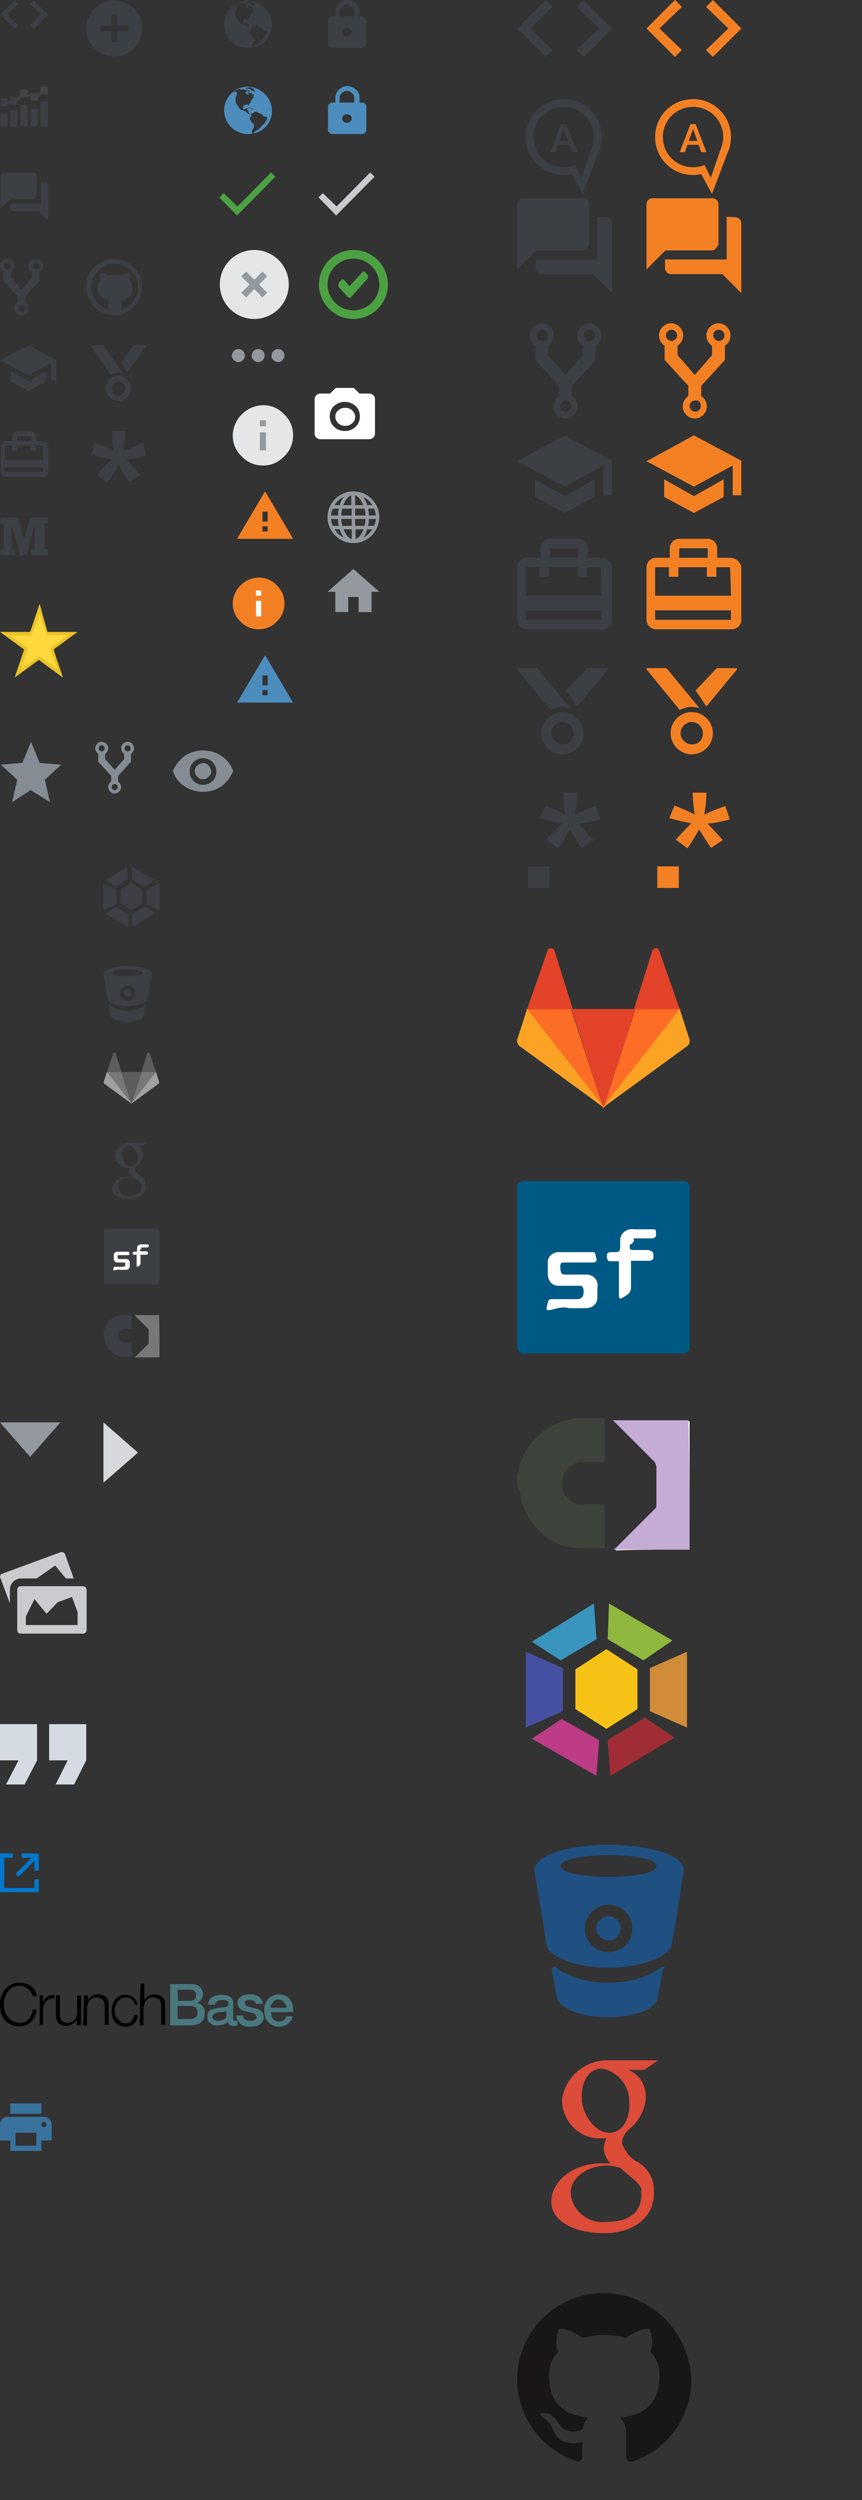 <?xml version="1.0" encoding="utf-8"?>
<!-- Generator: Adobe Illustrator 19.2.1, SVG Export Plug-In . SVG Version: 6.00 Build 0)  -->
<svg version="1.1" id="svg3095" xmlns="http://www.w3.org/2000/svg" xmlns:xlink="http://www.w3.org/1999/xlink" x="0px" y="0px"
	 width="200px" height="580px" viewBox="0 0 200 580" style="enable-background:new 0 0 200 580;" xml:space="preserve">
<rect x="0" y="0" width="200" height="580" fill="#333333" stroke="none"/>
<style type="text/css">
	.st0{fill:#3C3F44;}
	.st1{fill:#444444;}
	.st2{fill:#FFD83D;}
	.st3{fill:#EAC328;}
	.st4{fill:#858C93;}
	.st5{fill:#F48024;}
	.st6{fill:#FFFFFF;}
	.st7{fill:#787878;}
	.st8{fill:#5C5C5C;}
	.st9{fill:#A1A1A1;}
	.st10{fill:#4C8DBD;}
	.st11{fill:#4CA143;}
	.st12{fill:#C9CBCF;}
	.st13{fill:#E4E6E7;}
	.st14{fill:#93999F;}
	.st15{fill:#D6D8DB;}
	.st16{fill:#205081;}
	.st17{fill:#F6C215;}
	.st18{fill:#D18C39;}
	.st19{fill:#4650A2;}
	.st20{fill:#3995BD;}
	.st21{fill:#A02D36;}
	.st22{fill:#90B73E;}
	.st23{fill:#BC3C85;}
	.st24{fill:#DD4B39;}
	.st25{fill:#005985;}
	.st26{fill:#3D423A;}
	.st27{fill:#C4ACD6;}
	.st28{fill:#E24329;}
	.st29{fill:#FC6D26;}
	.st30{fill:#FCA326;}
	.st31{fill:#181616;}
	.st32{fill:#D4DBE2;}
	.st33{fill:#0077CC;}
	.st34{fill:#49787F;}
	.st35{fill:#39739D;}
</style>
<title>timeline</title>
<rect x="0.1" y="26.4" class="st0" width="1.7" height="3"/>
<rect x="2.4" y="25.5" class="st0" width="1.7" height="3.9"/>
<rect x="4.7" y="24.3" class="st0" width="1.7" height="5"/>
<rect x="7.1" y="25.2" class="st0" width="1.7" height="4.1"/>
<rect x="9.4" y="23.5" class="st0" width="1.7" height="5.9"/>
<rect x="0.1" y="22.8" class="st0" width="1.7" height="1.8"/>
<rect x="2.4" y="22.5" class="st0" width="1.7" height="1.8"/>
<rect x="4.7" y="20.8" class="st1" width="1.7" height="1.8"/>
<rect x="7.1" y="21.6" class="st1" width="1.7" height="1.8"/>
<rect x="9.4" y="20.1" class="st1" width="1.7" height="1.8"/>
<rect x="1.7" y="23.5" class="st0" width="0.9" height="0.6"/>
<rect x="6.3" y="21.9" class="st1" width="0.9" height="0.6"/>
<polygon class="st1" points="5.3,22.2 4.1,23.4 3.7,23 4.9,21.8 "/>
<polygon class="st1" points="10,21.5 8.8,22.7 8.3,22.3 9.5,21.1 "/>
<path class="st0" d="M6.6,80.1l6.5,3.5v4.7h-1.2v-4.1l-5.3,2.9l-6.5-3.5L6.6,80.1z M2.5,86.1l4.1,2.3l4.1-2.3v2.4l-4.1,2.2l-4.1-2.2
	V86.1z"/>
<path class="st0" d="M26.5,60.1c-3.6,0-6.5,2.9-6.5,6.5s2.9,6.5,6.5,6.5s6.5-2.9,6.5-6.5l0,0C33,63,30.1,60.1,26.5,60.1L26.5,60.1z
	 M30.4,70.5c-0.5,0.5-1.1,0.9-1.7,1.2c-0.2,0.1-0.3,0.1-0.5,0.2v-1c0-0.4-0.2-0.8-0.5-1.1c0.2,0,0.4-0.1,0.6-0.1s0.4-0.1,0.6-0.2
	l0.6-0.3c0.4-0.2,0.7-0.5,0.9-0.9c0.1-0.2,0.2-0.5,0.2-0.7c0.1-0.3,0.1-0.6,0.1-0.9c0-0.6-0.2-1.2-0.6-1.7c0.2-0.6,0.2-1.2-0.1-1.7
	h-0.2c-0.2,0-0.4,0-0.6,0.1c-0.3,0.1-0.7,0.3-1,0.5c-0.5-0.1-1.1-0.2-1.6-0.2s-1.1,0.1-1.6,0.2c-0.2-0.2-0.4-0.3-0.6-0.4
	c-0.2-0.1-0.3-0.2-0.5-0.2c-0.1,0-0.2-0.1-0.3-0.1h-0.3c-0.2,0.5-0.3,1.1-0.1,1.7c-0.4,0.5-0.6,1.1-0.6,1.7c0,0.3,0,0.6,0.1,0.9
	c0.1,0.2,0.1,0.5,0.2,0.7s0.2,0.4,0.4,0.5c0.1,0.2,0.3,0.3,0.5,0.4s0.4,0.2,0.6,0.3c0.2,0.1,0.4,0.1,0.6,0.2s0.4,0.1,0.6,0.1
	c-0.3,0.3-0.5,0.7-0.5,1.1v1c-0.2-0.1-0.4-0.1-0.6-0.2c-1.3-0.6-2.3-1.6-2.9-2.9c-0.3-0.7-0.4-1.4-0.4-2.1s0.1-1.4,0.4-2.1
	c0.6-1.3,1.6-2.3,2.9-2.9c0.7-0.3,1.4-0.4,2.1-0.4s1.4,0.1,2.1,0.4c1.3,0.6,2.3,1.6,2.9,2.9c0.3,0.7,0.4,1.4,0.4,2.1
	s-0.1,1.4-0.4,2.1C31.3,69.4,30.9,70,30.4,70.5L30.4,70.5z"/>
<path class="st0" d="M7,5.9l2.6-2.5L7,0.9l0.8-0.8l3.3,3.3L7.8,6.7L7,5.9z M4.2,5.9L3.4,6.7L0.1,3.4l3.3-3.3l0.8,0.8L1.6,3.4
	L4.2,5.9z"/>
<path class="st0" d="M11.1,127.5v1.3H7.2v-1.3H8v-5.7l0,0l-1.9,7H4.6l-1.9-7l0,0v5.7h0.8v1.3H0.1v-1.3h0.4c0.1,0,0.2,0,0.3-0.1
	s0.1-0.1,0.1-0.2v-5.4c0-0.1,0-0.2-0.1-0.2s-0.2-0.1-0.3-0.1H0.1v-1.4h4.1l1.4,5l0,0l1.4-5h4.1v1.3h-0.4c-0.1,0-0.2,0-0.3,0.1
	s-0.1,0.1-0.1,0.2v5.4c0,0.1,0,0.2,0.1,0.2c0.1,0.1,0.2,0.1,0.3,0.1L11.1,127.5L11.1,127.5z"/>
<path class="st0" d="M10,102.3H8.4v-1.1c0-0.6-0.5-1.1-1.1-1.1H4c-0.6,0-1.1,0.5-1.1,1.1v1.1H1.3c-0.6,0-1.1,0.5-1.1,1.1v6.1
	c0,0.6,0.5,1.1,1.1,1.1h8.8c0.6,0,1.1-0.5,1.1-1.1v-6.1C11.1,102.8,10.6,102.3,10,102.3z M4,101.2h3.3v1.1H4V101.2z M10,109.5H1.2
	v-1.1H10V109.5z M10,106.7H1.2v-3.3h1.6v1.1h1.1v-1.1h3.3v1.1h1.1v-1.1h1.6L10,106.7L10,106.7z"/>
<path class="st0" d="M8.4,45.6c0,0.2-0.1,0.3-0.2,0.4c-0.1,0.1-0.2,0.2-0.4,0.2H2.3l-2.2,2.2v-7.7c0-0.2,0.1-0.3,0.2-0.4
	c0.1-0.1,0.2-0.2,0.4-0.2h7.2c0.2,0,0.3,0.1,0.4,0.2c0.1,0.1,0.2,0.2,0.2,0.4L8.4,45.6L8.4,45.6z M10.6,42.3c0.3,0,0.6,0.3,0.6,0.6
	v8.3L9,49H2.9c-0.2,0-0.3-0.1-0.4-0.2c-0.1-0.1-0.2-0.2-0.2-0.4v-1.1h7.2v-5H10.6z"/>
<polygon class="st2" points="9.2,152.8 4.4,156.2 6.1,150.5 1.3,147.1 7,146.8 9.2,141.3 11.1,147.1 17.2,147.1 12.4,150.5 
	14.1,156.2 "/>
<path class="st3" d="M9.2,142.5l1.5,4.3l0.1,0.5h5.1l-3.8,2.8l-0.4,0.3l0.1,0.5l1.5,4.3l-3.8-2.7l-0.4-0.3l-0.4,0.3l-3.8,2.7
	l1.5-4.3l0.1-0.5l-0.4-0.3l-3.8-2.7h5.1l0.1-0.5L9.2,142.5 M9.2,140.1L7,146.6H0l5.6,4.1l-2.2,6.5l5.6-4.1l5.6,4.1l-2.2-6.5l5.6-4.1
	h-7L9.2,140.1L9.2,140.1L9.2,140.1z"/>
<path class="st4" d="M7.1,183.3l-4.3,2.8l1.2-5.2l-3.8-3.5l5-0.4l2-4.9l2,4.9l5,0.4l-3.8,3.5l1.2,5.2L7.1,183.3z"/>
<path class="st4" d="M31.1,173.6c0-0.8-0.7-1.5-1.5-1.5s-1.5,0.7-1.5,1.5c0,0.5,0.3,1,0.7,1.3v1.2l-2.2,2.5l-2.2-2.5v-1.2
	c0.4-0.3,0.7-0.8,0.7-1.3c0-0.8-0.7-1.5-1.5-1.5s-1.5,0.7-1.5,1.5c0,0.5,0.3,1,0.7,1.3v1.8l3,3.3v1.3c-0.4,0.3-0.7,0.8-0.7,1.3
	c0,0.8,0.7,1.5,1.5,1.5s1.5-0.7,1.5-1.5c0-0.5-0.3-1-0.7-1.3V180l3-3.3v-1.8C30.8,174.6,31.1,174.1,31.1,173.6z M23.6,172.9
	c0.4,0,0.7,0.3,0.7,0.7s-0.3,0.7-0.7,0.7c-0.4,0-0.7-0.3-0.7-0.7l0,0C22.9,173.2,23.2,172.9,23.6,172.9L23.6,172.9L23.6,172.9z
	 M26.6,183.3c-0.4,0-0.7-0.3-0.7-0.7s0.3-0.7,0.7-0.7c0.4,0,0.7,0.3,0.7,0.7l0,0C27.3,183,27,183.3,26.6,183.3L26.6,183.3z
	 M29.6,172.9c0.4,0,0.7,0.3,0.7,0.7s-0.3,0.7-0.7,0.7c-0.4,0-0.7-0.3-0.7-0.7l0,0C28.9,173.2,29.2,172.9,29.6,172.9L29.6,172.9
	L29.6,172.9z"/>
<path class="st0" d="M131,101l11,5.9v8h-2V108l-9,4.9l-11-5.9L131,101z M124.1,111.2l6.9,3.9l6.9-3.9v4.1L131,119l-6.9-3.7V111.2z"
	/>
<path class="st0" d="M133.8,11.6l5.2-5l-5.2-5l1.6-1.6l6.6,6.6l-6.6,6.6L133.8,11.6z M128.2,11.6l-1.6,1.6L120,6.6l6.6-6.6l1.6,1.6
	l-5.2,5L128.2,11.6z"/>
<path class="st0" d="M139.6,129.4h-3.2v-2.2c0-1.2-1-2.2-2.2-2.2h-6.6c-1.2,0-2.2,1-2.2,2.2v2.2h-3.2c-1.2,0-2.2,1-2.2,2.2v12.2
	c0,1.2,1,2.2,2.2,2.2h17.6c1.2,0,2.2-1,2.2-2.2v-12.2C141.8,130.4,140.8,129.5,139.6,129.4z M127.6,127.2h6.6v2.2h-6.6V127.2z
	 M139.6,143.8H122v-2.2h17.6V143.8z M139.6,138.2H122v-6.6h3.2v2.2h2.2v-2.2h6.6v2.2h2.2v-2.2h3.2L139.6,138.2L139.6,138.2
	L139.6,138.2z"/>
<path class="st0" d="M136.5,56.9c-0.1,0.6-0.6,1.1-1.2,1.2h-10.9l-4.4,4.4V47.2c0.1-0.6,0.6-1.1,1.2-1.2h14.3
	c0.6,0.1,1.1,0.6,1.2,1.2v9.7H136.5z M140.8,50.4c0.6,0.1,1.1,0.6,1.2,1.2V68l-4.4-4.4h-12.1c-0.6-0.1-1.1-0.6-1.2-1.2v-2.2h14.3
	v-9.9L140.8,50.4L140.8,50.4z"/>
<path class="st0" d="M139.5,77.8c0-1.5-1.3-2.8-2.8-2.8s-2.8,1.3-2.8,2.8c0,1,0.5,1.9,1.3,2.4v2.2l-4,4.6l-4-4.6v-2.2
	c0.8-0.5,1.3-1.4,1.3-2.4c0-1.5-1.3-2.8-2.8-2.8s-2.8,1.3-2.8,2.8l0,0c0,1,0.5,1.9,1.3,2.4v3.3l5.5,6v2.4c-0.8,0.5-1.3,1.4-1.3,2.4
	c0,1.5,1.3,2.8,2.8,2.8s2.8-1.3,2.8-2.8c0-1-0.5-1.9-1.3-2.4v-2.4l5.5-6v-3.3C139,79.7,139.5,78.8,139.5,77.8z M125.8,76.5
	c0.7,0,1.3,0.6,1.3,1.3s-0.6,1.3-1.3,1.3c-0.7,0-1.3-0.6-1.3-1.3c-0.1-0.7,0.4-1.2,1.1-1.3C125.7,76.5,125.7,76.5,125.8,76.5z
	 M131.3,95.5c-0.7,0-1.3-0.6-1.3-1.3c0-0.7,0.6-1.3,1.3-1.3s1.3,0.6,1.3,1.3S132,95.5,131.3,95.5z M136.8,76.5
	c0.7,0,1.3,0.6,1.3,1.3c0,0.7-0.6,1.3-1.3,1.3s-1.3-0.6-1.3-1.3c-0.1-0.7,0.4-1.2,1.1-1.3C136.7,76.5,136.7,76.5,136.8,76.5z"/>
<path class="st0" d="M10,61.7c0-0.9-0.8-1.7-1.7-1.7s-1.7,0.8-1.7,1.7c0,0.6,0.3,1.1,0.8,1.4v1.3L5,67.2l-2.4-2.8v-1.3
	c0.5-0.3,0.8-0.8,0.8-1.4c0-0.9-0.8-1.7-1.7-1.7S0,60.8,0,61.7l0,0c0,0.6,0.3,1.1,0.8,1.4v2l3.3,3.6v1.4c-0.5,0.3-0.8,0.8-0.8,1.4
	c0,0.9,0.8,1.7,1.7,1.7s1.7-0.8,1.7-1.7c0-0.6-0.3-1.1-0.8-1.4v-1.4l3.3-3.6v-2C9.7,62.8,10,62.3,10,61.7z M1.7,60.9
	c0.4,0,0.8,0.4,0.8,0.8s-0.4,0.8-0.8,0.8s-0.8-0.4-0.8-0.8c-0.1-0.4,0.2-0.7,0.7-0.8C1.7,60.9,1.7,60.9,1.7,60.9z M5.1,72.3
	c-0.4,0-0.8-0.4-0.8-0.8s0.4-0.8,0.8-0.8s0.8,0.4,0.8,0.8C5.8,72,5.5,72.3,5.1,72.3z M8.4,60.9c0.4,0,0.8,0.4,0.8,0.8
	c0,0.4-0.4,0.8-0.8,0.8c-0.4,0-0.8-0.4-0.8-0.8c-0.1-0.4,0.2-0.7,0.7-0.8C8.3,60.9,8.3,60.9,8.4,60.9z"/>
<path class="st5" d="M161,101l11,5.9v8h-2V108l-9,4.9l-11-5.9L161,101z M154.1,111.2l6.9,3.9l6.9-3.9v4.1L161,119l-6.9-3.7V111.2z"
	/>
<path class="st5" d="M163.8,11.6l5.2-5l-5.2-5l1.6-1.6l6.6,6.6l-6.6,6.6L163.8,11.6z M158.2,11.6l-1.6,1.6L150,6.6l6.6-6.6l1.6,1.6
	l-5.2,5L158.2,11.6z"/>
<path class="st5" d="M169.6,129.4h-3.2v-2.2c0-1.2-1-2.2-2.2-2.2h-6.6c-1.2,0-2.2,1-2.2,2.2v2.2h-3.2c-1.2,0-2.2,1-2.2,2.2v12.2
	c0,1.2,1,2.2,2.2,2.2h17.6c1.2,0,2.2-1,2.2-2.2v-12.2C171.8,130.4,170.8,129.5,169.6,129.4z M157.6,127.2h6.6v2.2h-6.6V127.2z
	 M169.6,143.8H152v-2.2h17.6V143.8z M169.6,138.2H152v-6.6h3.2v2.2h2.2v-2.2h6.6v2.2h2.2v-2.2h3.2L169.6,138.2L169.6,138.2
	L169.6,138.2z"/>
<path class="st5" d="M166.5,56.9c-0.1,0.6-0.6,1.1-1.2,1.2h-10.9l-4.4,4.4V47.2c0.1-0.6,0.6-1.1,1.2-1.2h14.3
	c0.6,0.1,1.1,0.6,1.2,1.2v9.7H166.5z M170.8,50.4c0.6,0.1,1.1,0.6,1.2,1.2V68l-4.4-4.4h-12.1c-0.6-0.1-1.1-0.6-1.2-1.2v-2.2h14.3
	v-9.9L170.8,50.4L170.8,50.4z"/>
<path class="st5" d="M169.5,77.8c0-1.5-1.3-2.8-2.8-2.8s-2.8,1.3-2.8,2.8c0,1,0.5,1.9,1.3,2.4v2.2l-4,4.6l-4-4.6v-2.2
	c0.8-0.5,1.3-1.4,1.3-2.4c0-1.5-1.3-2.8-2.8-2.8s-2.8,1.3-2.8,2.8c0,1,0.5,1.9,1.3,2.4v3.3l5.5,6v2.4c-0.8,0.5-1.3,1.4-1.3,2.4
	c0,1.5,1.3,2.8,2.8,2.8s2.8-1.3,2.8-2.8c0-1-0.5-1.9-1.3-2.4v-2.4l5.5-6v-3.3C169,79.7,169.5,78.8,169.5,77.8z M155.8,76.5
	c0.7,0,1.3,0.6,1.3,1.3c0,0.7-0.6,1.3-1.3,1.3s-1.3-0.6-1.3-1.3S155.1,76.5,155.8,76.5L155.8,76.5z M161.3,95.5
	c-0.7,0-1.3-0.6-1.3-1.3c0-0.7,0.6-1.3,1.3-1.3l0,0c0.7-0.1,1.2,0.4,1.3,1.1c0,0.1,0,0.1,0,0.2C162.6,94.9,162,95.5,161.3,95.5z
	 M166.8,76.5c0.7,0,1.3,0.6,1.3,1.3c0,0.7-0.6,1.3-1.3,1.3s-1.3-0.6-1.3-1.3c-0.1-0.7,0.4-1.2,1.1-1.3
	C166.7,76.5,166.7,76.5,166.8,76.5z"/>
<path class="st4" d="M47.1,177c0.5,0,1,0.2,1.3,0.6c0.3,0.4,0.5,0.8,0.6,1.3c0,0.5-0.2,1-0.6,1.3c-0.3,0.4-0.8,0.6-1.3,0.6
	s-1-0.2-1.3-0.6c-0.4-0.3-0.6-0.8-0.6-1.3s0.2-1,0.6-1.3C46.2,177.3,46.6,177.1,47.1,177z M47.1,182.1c0.8,0,1.6-0.3,2.2-0.9
	c0.6-0.6,0.9-1.4,0.9-2.2s-0.3-1.6-0.9-2.2c-1.2-1.2-3.2-1.2-4.4,0c-0.6,0.6-0.9,1.4-0.9,2.2s0.3,1.6,0.9,2.2S46.3,182.1,47.1,182.1
	z M47.1,174.1c1.5,0,3,0.4,4.3,1.3c1.3,0.8,2.2,2.1,2.7,3.5c-0.6,1.4-1.5,2.6-2.7,3.5c-1.3,0.9-2.8,1.3-4.3,1.3s-3-0.4-4.3-1.3
	c-1.3-0.8-2.2-2.1-2.7-3.5c0.6-1.4,1.5-2.6,2.7-3.5C44.1,174.5,45.6,174.1,47.1,174.1z"/>
<path class="st0" d="M29.6,224.1L29.6,224.1c-3.1,0-5.6,0.8-5.6,1.9c0,0.3,0.7,4.2,0.9,5.7c0.1,0.7,1.9,1.7,4.7,1.7l0,0
	c2.8,0,4.6-1,4.7-1.7c0.3-1.5,0.9-5.5,0.9-5.7C35.3,224.9,32.7,224.1,29.6,224.1z M29.6,232.2c-1,0-1.8-0.8-1.8-1.8s0.8-1.8,1.8-1.8
	s1.8,0.8,1.8,1.8S30.6,232.2,29.6,232.2L29.6,232.2L29.6,232.2z M29.6,226.5c-2,0-3.6-0.3-3.6-0.8s1.6-0.8,3.6-0.8s3.6,0.3,3.6,0.8
	S31.6,226.5,29.6,226.5L29.6,226.5z"/>
<path class="st0" d="M33.7,233.3c-0.1,0-0.1,0-0.2,0.1c-1.2,0.8-2.5,1.1-3.9,1.1s-2.7-0.3-3.9-1.1c-0.1-0.1-0.1-0.1-0.2-0.1
	s-0.2,0.1-0.2,0.2l0,0c0.2,1.2,0.4,2,0.4,2.1c0.2,0.8,1.8,1.5,3.8,1.5l0,0c2,0,3.7-0.6,3.8-1.5c0-0.1,0.2-0.9,0.4-2.1l0,0
	C33.9,233.3,33.8,233.3,33.7,233.3z"/>
<circle class="st0" cx="29.6" cy="230.4" r="0.9"/>
<polygon class="st0" points="33,209.6 30.5,211.2 28,209.6 28,206.4 30.5,204.8 33,206.4 "/>
<polygon class="st0" points="37,205 37,211.1 34,209.8 34,206.3 "/>
<polygon class="st0" points="24,205 24,211.1 27,209.8 27,206.3 "/>
<polygon class="st0" points="29.5,201.1 24.5,204.2 26.8,205.7 29.7,204 "/>
<polygon class="st0" points="30.8,215 36,211.9 33.6,210.3 30.6,212.1 "/>
<polygon class="st0" points="35.8,204.1 30.7,201.1 30.6,204 33.5,205.7 "/>
<polygon class="st0" points="24.5,212 29.7,215 29.9,212.1 26.9,210.4 "/>
<path class="st0" d="M34.1,265.1h-3.9c-1.7,0-3.2,1.3-3.4,3c0,1.6,1.3,2.9,2.8,2.9c0.1,0,0.1,0,0.2,0h0.4c-0.1,0.2-0.2,0.5-0.2,0.8
	c0,0.4,0.2,0.8,0.5,1.1h-0.7c-2.2,0-3.8,1.4-3.8,2.9s1.8,2.4,4,2.4c2.5,0,3.8-1.4,3.8-2.9c0.1-1.1-0.4-2.1-1.4-2.6
	c-0.5-0.3-0.8-0.8-1-1.3c0-0.5,0.3-0.9,0.7-1.2c0.6-0.5,1-1.3,1.1-2.1c0.1-1-0.4-1.9-1.3-2.3h1.2L34.1,265.1L34.1,265.1L34.1,265.1z
	 M32.8,274.9v0.4c0,1.2-0.7,2.1-2.8,2.1c-1.3,0.1-2.5-0.9-2.6-2.2l0,0c0-1.2,1.3-2.1,2.8-2.1c0.3,0,0.7,0.1,1,0.2
	C32,274,32.6,274.3,32.8,274.9L32.8,274.9z M30.4,270.6c-1,0-2-1.2-2.1-2.5s0.5-2.4,1.5-2.4c1.2,0.2,2.1,1.3,2.1,2.5
	C32,269.5,31.4,270.6,30.4,270.6z"/>
<path class="st0" d="M37,285.6c0-0.3-0.2-0.5-0.4-0.5c0,0,0,0-0.1,0H24.6c-0.3,0-0.5,0.2-0.5,0.4c0,0,0,0,0,0.1v11.9
	c0,0.3,0.2,0.5,0.4,0.5c0,0,0,0,0.1,0h11.9c0.3,0,0.5-0.2,0.5-0.4c0,0,0,0,0-0.1V285.6z"/>
<path class="st6" d="M28,294.6h1.2c0.5,0,0.9-0.3,0.9-0.8v-0.1v-0.6c0.1-0.5-0.2-0.9-0.7-1c-0.1,0-0.2,0-0.3,0h-1.4
	c-0.3,0-0.4-0.1-0.4-0.6c0-0.3,0.1-0.3,0.4-0.3h2c0.3,0,0.4-0.1,0.3-0.4s0-0.4-0.3-0.4h-2.5c-0.4,0-0.8,0.3-0.8,0.7v0.1v0.8
	c0,0.5,0.3,0.9,0.8,0.9h0.1h1.5c0.1,0,0.1,0,0.2,0.1c0.1,0.2,0.1,0.5,0,0.7c-0.1,0.1-0.2,0.2-0.4,0.2h-1.9c-0.3,0-0.3,0.1-0.4,0.5
	s0.1,0.3,0.3,0.3C27.1,294.6,27.5,294.5,28,294.6z"/>
<path class="st6" d="M32.8,289.4h1.4c0.1,0,0.3-0.1,0.3-0.2c0,0,0,0,0-0.1c0-0.4,0-0.4-0.3-0.4h-1.3c-0.5-0.1-1,0.2-1.1,0.7
	c0,0.1,0,0.3,0,0.4c0,0.6,0,0.6-0.6,0.6h-0.1c-0.3,0-0.3,0.2-0.3,0.4c0,0.1,0.1,0.3,0.2,0.3c0,0,0,0,0.1,0h0.6v2.3
	c0,0.6,0,0.6,0.5,0.3c0.2-0.1,0.4-0.3,0.4-0.6v-2H34c0.1,0,0.3-0.1,0.3-0.2c0,0,0,0,0-0.1c0-0.4,0-0.4-0.4-0.5h-1
	c-0.4,0-0.4,0-0.4-0.4C32.7,289.8,32.9,289.6,32.8,289.4z"/>
<path class="st1" d="M37,314.9v-9.7h-5.7l0.3,0.3l2.8,2.8c0.1,0.1,0.2,0.3,0.2,0.5v2.8c0,0.1,0,0.2-0.1,0.3l-0.3,0.3l-2.7,2.7
	l-0.1,0.1C33.2,314.9,35.1,314.9,37,314.9z"/>
<path class="st0" d="M24,309.4c0-0.2,0.1-0.3,0.1-0.5c0.4-1.8,1.7-3.2,3.5-3.7c0.4-0.1,0.8-0.2,1.2-0.2h1.8v3.3h-1.7
	c-0.7,0-1.4,0.6-1.5,1.3c-0.2,0.8,0.3,1.7,1.2,1.9c0.1,0,0.1,0,0.2,0h1.8v3.3h-1.7c-1.1,0-2.1-0.3-2.9-1c-1-0.8-1.6-1.9-1.8-3.1
	v-0.2C24,310.2,24,309.8,24,309.4z"/>
<path class="st7" d="M37,314.9h-5.7c0-0.1,0-0.1,0.1-0.1l0,0l2.7-2.7l0.3-0.3c0.1-0.1,0.1-0.2,0.1-0.3v-2.8c0-0.2-0.1-0.4-0.2-0.5
	l-2.8-2.8l-0.3-0.3h5.7C37,308.4,37,311.6,37,314.9z"/>
<path class="st8" d="M30.5,256.1L30.5,256.1l2.4-7.4h-4.8L30.5,256.1L30.5,256.1z"/>
<path class="st7" d="M30.5,256.1l-2.4-7.4h-3.4L30.5,256.1L30.5,256.1z"/>
<path class="st9" d="M24.8,248.7L24.8,248.7l-0.7,2.2c-0.1,0.2,0,0.5,0.2,0.6l6.3,4.6L24.8,248.7L24.8,248.7L24.8,248.7z"/>
<path class="st8" d="M24.8,248.7h3.4l-1.4-4.4c-0.1-0.1-0.2-0.2-0.4-0.1c-0.1,0-0.1,0.1-0.1,0.1L24.8,248.7L24.8,248.7z"/>
<path class="st7" d="M30.5,256.1l2.4-7.4h3.4L30.5,256.1L30.5,256.1z"/>
<path class="st9" d="M36.2,248.7L36.2,248.7l0.7,2.2c0.1,0.2,0,0.5-0.2,0.6l-6.3,4.6L36.2,248.7L36.2,248.7L36.2,248.7z"/>
<path class="st8" d="M36.2,248.7h-3.4l1.4-4.4c0.1-0.1,0.2-0.2,0.4-0.1c0.1,0,0.1,0.1,0.1,0.1L36.2,248.7L36.2,248.7z"/>
<path class="st0" d="M29.8,7.2V5.9h-2.6V3.3h-1.3v2.6h-2.6v1.3h2.6v2.6h1.3V7.2H29.8z M26.5,0.1c1.7,0,3.4,0.7,4.6,1.9
	C32.3,3.2,33,4.9,33,6.6s-0.7,3.4-1.9,4.6c-1.2,1.2-2.9,1.9-4.6,1.9s-3.4-0.7-4.6-1.9C20.7,10,20,8.3,20,6.6s0.7-3.4,1.9-4.6
	C23.1,0.8,24.8,0.1,26.5,0.1z"/>
<path class="st0" d="M57.5,0.1c-3,0-5.5,2.5-5.5,5.5s2.5,5.5,5.5,5.5c0.4,0,0.7,0,1.1-0.1c-0.2-0.3-0.2-0.6,0-0.9
	c0.2-0.3,0.6-1.1,0.2-1.4c-0.3-0.2-0.5-0.4-0.6-0.7C57.9,7.7,58,7.6,58,7.6c0-0.3,0.1-0.5,0.3-0.7V6.6c-0.1-0.1-0.2-0.2-0.3-0.2
	s-0.1,0.1-0.2,0.1c-0.2-0.1-0.4-0.2-0.5-0.3c-0.1-0.1-0.1-0.2-0.2-0.3c-0.1,0-0.2-0.1-0.3-0.1c-0.2-0.1-0.6-0.2-1-0.4
	c-0.2-0.1-0.4-0.3-0.4-0.5c-0.1-0.2-0.2-0.4-0.3-0.5C55,4.2,55,4,54.9,4.1l0.2,0.6C55,4.6,55,4.5,54.9,4.4c0-0.2-0.1-0.5-0.2-0.7
	c-0.1-0.5-0.1-1,0.1-1.4c0-0.4,0.3,0.1,0.2-0.1s0-0.7-0.1-0.9s-0.7,0.2-0.7,0.2c0.2-0.3,0.5-0.6,0.9-0.7c0.3-0.2,0.6-0.2,0.9,0
	c0.3,0.1,0.3,0.1,0.2,0s0-0.1,0.3-0.1C56.7,0.8,57,0.9,57.2,1c0.4,0,0,0.1,0.1,0.2S57.2,1.3,57,1.4s0,0.2,0.4,0.5s0.3-0.2,0.2-0.4
	s0.3,0,0.3,0c0.1,0.1,0.3,0.1,0.4,0.1c0.2,0.2,0.5,0.3,0.7,0.5c-0.6,0.3-0.2,0.4-0.1,0.5s-0.2,0.2-0.2,0.2s-0.2,0-0.2,0.1
	s0,0.2,0,0.2c-0.2,0.1-0.4,0.3-0.3,0.6l0,0C58.1,3.9,58,4,57.8,4.1c0,0.2,0,0.3,0.1,0.5c-0.3-0.3-0.6-0.4-1-0.3s-0.6,0.5-0.5,0.8
	v0.1c0.2,0.6,0.7-0.2,0.9-0.1s0,0.4,0,0.4c0.2,0,0.4,0.2,0.4,0.5l0,0c0,0.5,0.6,0.4,0.7,0.4C58.6,6.3,58.8,6.2,59,6
	c0.3-0.1,0.6-0.1,0.8,0.1c0.3,0.2,0.7,0.3,1,0.4C60.9,6.6,61,6.8,61,7c0.3,0,0.7,0.1,1,0.2c0.2,0.3-0.7,1.6-1,1.8s-0.4,0.5-0.7,0.7
	c-0.3,0.3-0.7,0.5-1,0.7c-0.2,0.2-0.4,0.4-0.5,0.6c2.5-0.5,4.4-2.8,4.3-5.4C63,2.6,60.5,0.2,57.5,0.1L57.5,0.1z M58.8,5.3
	c-0.2,0.1-0.5,0.1-0.6-0.1C58,5.1,57.7,5,57.5,5c0-0.1,0-0.1,0.1-0.1c0.3,0.1,0.6,0.2,0.9,0.3C58.6,5.2,58.6,5.1,58.8,5.3
	C59,5.3,58.9,5.2,58.8,5.3L58.8,5.3z M57,0.6c0-0.1,0-0.1,0.1-0.1V0.4c0.1-0.1,0.5-0.2,0.4,0S57,0.7,57,0.6L57,0.6z M58,1.3
	c-0.1,0-0.5,0-0.4-0.1s-0.1-0.3-0.3-0.3S57,0.8,57.1,0.8c0.2,0,0.4,0,0.5,0.1C57.8,1,57.9,1.1,58,1.3C58.1,1.3,58.1,1.4,58,1.3z
	 M59.1,1.3c-0.3-0.1-0.6-0.2-0.8-0.4s-0.5-0.3-0.8-0.3c-0.1-0.1-0.1-0.2,0.1-0.3c0.3-0.1,0.6,0,0.8,0.1c0.2,0,0.4,0.2,0.5,0.4
	C59,0.9,59.1,1.1,59.1,1.3L59.1,1.3z"/>
<path class="st0" d="M82.2,3.8V2.7c0-0.4-0.2-0.8-0.5-1.1c-0.7-0.7-1.7-0.7-2.4,0l0,0c-0.3,0.3-0.5,0.7-0.5,1.1v1.1
	C78.8,3.8,82.2,3.8,82.2,3.8z M80.5,8.5c0.3,0,0.6-0.1,0.8-0.3c0.2-0.2,0.3-0.4,0.3-0.7c0-0.3-0.1-0.5-0.3-0.7
	c-0.5-0.4-1.1-0.4-1.6,0c-0.2,0.2-0.3,0.4-0.3,0.7c0,0.3,0.1,0.5,0.3,0.7C79.9,8.4,80.2,8.5,80.5,8.5z M83.9,3.8
	c0.3,0,0.6,0.1,0.8,0.3C84.9,4.3,85,4.5,85,4.8v5.3c0,0.3-0.1,0.5-0.3,0.7c-0.2,0.2-0.5,0.3-0.8,0.3h-6.7c-0.3,0-0.6-0.1-0.8-0.3
	c-0.2-0.2-0.3-0.4-0.3-0.7V4.8c0-0.3,0.1-0.5,0.3-0.7c0.2-0.2,0.5-0.3,0.8-0.3h0.6V2.7c0-0.7,0.3-1.4,0.8-1.9c1.1-1.1,2.9-1.1,4,0
	c0.6,0.5,0.9,1.2,0.8,1.9v1.1C83.4,3.8,83.9,3.8,83.9,3.8z"/>
<path class="st10" d="M57.5,20.1c-3,0-5.5,2.5-5.5,5.5s2.5,5.5,5.5,5.5c0.4,0,0.7,0,1.1-0.1c-0.2-0.3-0.2-0.6,0-0.9s0.6-1.1,0.2-1.4
	c-0.3-0.2-0.5-0.4-0.6-0.7c-0.3-0.3-0.2-0.4-0.2-0.4c0-0.3,0.1-0.5,0.3-0.7v-0.3c-0.1-0.1-0.2-0.2-0.3-0.2s-0.1,0.1-0.2,0.1
	c-0.2-0.1-0.4-0.2-0.5-0.3c-0.1-0.1-0.1-0.2-0.2-0.3c-0.1,0-0.2-0.1-0.3-0.1c-0.2-0.1-0.6-0.2-1-0.4c-0.2-0.1-0.4-0.3-0.4-0.5
	c-0.1-0.2-0.2-0.4-0.3-0.5C55,24.2,55,24,54.9,24.1l0.2,0.6c-0.1-0.1-0.1-0.2-0.2-0.3c0-0.2-0.1-0.5-0.2-0.7c-0.1-0.5-0.1-1,0.1-1.4
	c0-0.4,0.3,0.1,0.2-0.1s0-0.7-0.1-0.9s-0.7,0.2-0.7,0.2c0.2-0.3,0.5-0.6,0.9-0.7c0.3-0.2,0.6-0.2,0.9,0c0.3,0.1,0.3,0.1,0.2,0
	s0-0.1,0.3-0.1c0.2,0.1,0.5,0.2,0.7,0.3c0.4,0,0,0.1,0.1,0.2s-0.1,0.1-0.3,0.2s0,0.2,0.4,0.5s0.3-0.2,0.2-0.4s0.3,0,0.3,0
	c0.1,0.1,0.3,0.1,0.4,0.1c0.2,0.2,0.5,0.3,0.7,0.5c-0.6,0.3-0.2,0.4-0.1,0.5s-0.2,0.2-0.2,0.2s-0.2,0-0.2,0.1s0,0.2,0,0.2
	c-0.2,0.1-0.4,0.3-0.3,0.6l0,0c-0.1,0.2-0.2,0.3-0.4,0.4c0,0.2,0,0.3,0.1,0.5c-0.3-0.3-0.6-0.4-1-0.3s-0.6,0.5-0.5,0.8v0.1
	c0.3,0.5,0.7-0.2,0.9-0.1s0,0.4,0,0.4c0.2,0,0.4,0.2,0.4,0.5l0,0c0,0.5,0.6,0.4,0.7,0.4c0.2-0.1,0.4-0.2,0.6-0.4
	c0.3-0.1,0.6-0.1,0.8,0.1c0.3,0.2,0.7,0.3,1,0.4c0.1,0.1,0.2,0.3,0.2,0.5c0.3,0,0.7,0.1,1,0.2c0.2,0.2-0.7,1.6-1,1.8
	s-0.4,0.5-0.7,0.7c-0.3,0.3-0.7,0.5-1,0.7c-0.2,0.2-0.4,0.4-0.5,0.6c2.5-0.5,4.4-2.8,4.3-5.4C63,22.6,60.5,20.2,57.5,20.1L57.5,20.1
	z M58.8,25.3c-0.2,0.1-0.5,0.1-0.6-0.1C58,25.1,57.7,25,57.5,25c0-0.1,0-0.1,0.1-0.1c0.3,0.1,0.6,0.2,0.9,0.3
	C58.6,25.2,58.6,25.1,58.8,25.3C59,25.2,58.9,25.2,58.8,25.3L58.8,25.3z M57,20.6c0-0.1,0-0.1,0.1-0.1v-0.1c0.1-0.1,0.5-0.2,0.4,0
	S57,20.7,57,20.6L57,20.6z M58,21.3c-0.1,0-0.5,0-0.4-0.1s-0.1-0.3-0.3-0.3s-0.3-0.1-0.2-0.1c0.2,0,0.4,0,0.5,0.1
	C57.8,21,57.9,21.1,58,21.3C58.1,21.3,58.1,21.4,58,21.3z M59.1,21.3c-0.3-0.1-0.6-0.2-0.8-0.4c-0.2-0.2-0.5-0.3-0.8-0.3
	c-0.1-0.1-0.1-0.2,0.1-0.3c0.3-0.1,0.6,0,0.8,0.1c0.2,0,0.4,0.2,0.5,0.4C59,20.9,59.1,21.1,59.1,21.3L59.1,21.3z"/>
<path class="st10" d="M82.2,23.8v-1.1c0-0.4-0.2-0.8-0.5-1.1c-0.7-0.7-1.7-0.7-2.4,0l0,0c-0.3,0.3-0.5,0.7-0.5,1.1v1.1
	C78.8,23.8,82.2,23.8,82.2,23.8z M80.5,28.5c0.3,0,0.6-0.1,0.8-0.3c0.4-0.4,0.4-1,0-1.4c-0.5-0.4-1.1-0.4-1.6,0
	c-0.4,0.4-0.4,1,0,1.4C79.9,28.4,80.2,28.5,80.5,28.5z M83.9,23.8c0.3,0,0.6,0.1,0.8,0.3c0.2,0.2,0.3,0.4,0.3,0.7v5.3
	c0,0.3-0.1,0.5-0.3,0.7c-0.2,0.2-0.5,0.3-0.8,0.3h-6.7c-0.3,0-0.6-0.1-0.8-0.3c-0.2-0.2-0.3-0.4-0.3-0.7v-5.3c0-0.3,0.1-0.5,0.3-0.7
	c0.2-0.2,0.5-0.3,0.8-0.3h0.6v-1.1c0-0.7,0.3-1.4,0.8-1.9c1.1-1.1,2.9-1.1,4,0c0.6,0.5,0.9,1.2,0.8,1.9v1.1
	C83.4,23.8,83.9,23.8,83.9,23.8z"/>
<path class="st0" d="M130.8,40.6c0.6,0,1.3-0.1,1.9-0.2l2.5,4.6l3.5-9.3c0.6-1.2,0.9-2.5,0.9-3.9c0-4.9-3.9-8.8-8.8-8.8
	s-8.8,3.9-8.8,8.8S125.9,40.6,130.8,40.6L130.8,40.6z M130.8,24.8c3.9,0,7,3.1,7,7l0,0c0,1.1-0.3,2.1-0.7,3.1l0,0l-2.2,6.4l-1.4-3
	c-0.9,0.3-1.8,0.5-2.7,0.5c-3.9,0-7-3.1-7-7S126.9,24.8,130.8,24.8z"/>
<path class="st0" d="M130.2,28.8h1.2l2.5,6.5h-1.2l-0.6-1.7h-2.6l-0.6,1.7h-1.2L130.2,28.8z M129.8,32.7h2l-1-2.8l0,0L129.8,32.7z"
	/>
<path class="st5" d="M160.8,40.6c0.6,0,1.3-0.1,1.9-0.2l2.5,4.6l3.5-9.3c0.6-1.2,0.9-2.5,0.9-3.9c0-4.9-3.9-8.8-8.8-8.8
	s-8.8,3.9-8.8,8.8S155.9,40.6,160.8,40.6L160.8,40.6z M160.8,24.8c3.9,0,7,3.1,7,7l0,0c0,1.1-0.3,2.1-0.7,3.1l0,0l-2.2,6.4l-1.4-3
	c-0.9,0.3-1.8,0.5-2.7,0.5c-3.9,0-7-3.1-7-7C153.8,27.9,156.9,24.8,160.8,24.8z"/>
<path class="st5" d="M160.2,28.8h1.2l2.5,6.5h-1.2l-0.6-1.7h-2.6l-0.6,1.7h-1.2L160.2,28.8z M159.8,32.7h2l-1-2.8l0,0L159.8,32.7z"
	/>
<path class="st11" d="M55.1,47.9l7.8-7.9l1,1L55,50l-4.1-4.2l1-1L55.1,47.9z"/>
<path class="st12" d="M78.1,47.9l7.8-7.9l1,1L78,50l-4.1-4.2l1-1L78.1,47.9z"/>
<circle class="st13" cx="59" cy="66" r="8"/>
<polygon class="st14" points="60.9,63 59,64.9 57.1,63 56,64.1 57.9,66 56,67.9 57.1,69 59,67.1 60.9,69 62,67.9 60.1,66 62,64.1 
	"/>
<path class="st0" d="M130.5,164L130.5,164c0.6,0,1.2,0.1,1.8,0.3l-7.5-9.1c-0.1-0.1-0.2-0.2-0.3-0.2h-4.4c-0.1,0-0.2,0.1-0.1,0.2
	c0,0,0,0,0,0.1l7.7,9.4C128.6,164.3,129.5,164,130.5,164z"/>
<path class="st0" d="M140.8,155h-4.4c-0.1,0-0.2,0.1-0.3,0.2l-4.7,5l2.5,3.7l7.1-8.6C141,155.2,141,155,140.8,155L140.8,155z"/>
<path class="st0" d="M130.5,165.2c-2.7,0-4.9,2.2-4.9,4.9s2.2,4.9,4.9,4.9c2.7,0,4.9-2.2,4.9-4.9l0,0
	C135.4,167.4,133.2,165.2,130.5,165.2z M130.5,172.7c-1.4,0-2.6-1.2-2.6-2.6c0-1.4,1.2-2.6,2.6-2.6s2.6,1.2,2.6,2.6
	c0,1.4-1,2.6-2.4,2.6C130.6,172.7,130.6,172.7,130.5,172.7z"/>
<g>
	<path class="st0" d="M27.5,86.5L27.5,86.5c0.4,0,0.7,0.1,1.1,0.2L24,80.1c0-0.1-0.1-0.1-0.2-0.1h-2.7C21,80,21,80.1,21,80.2
		l4.7,6.8C26.3,86.7,26.9,86.5,27.5,86.5z"/>
	<path class="st0" d="M33.9,80h-2.7c-0.1,0-0.2,0-0.2,0.1l-2.9,4.1l1.5,2.2l4.4-6.2C34,80.1,34,80,33.9,80z"/>
	<path class="st0" d="M27.5,87.2c-1.6,0-3,1.2-3,2.9l0,0c0.1,1.6,1.4,2.9,3,2.9s2.9-1.3,2.9-2.9S29.1,87.2,27.5,87.2L27.5,87.2z
		 M27.5,91.7c-0.9,0-1.6-0.7-1.6-1.6s0.7-1.6,1.6-1.6s1.6,0.7,1.6,1.6l0,0C29.1,91,28.4,91.7,27.5,91.7L27.5,91.7z"/>
</g>
<path class="st5" d="M160.5,164L160.5,164c0.6,0,1.2,0.1,1.8,0.3l-7.5-9.1c-0.1-0.1-0.2-0.2-0.3-0.2h-4.4c-0.1,0-0.2,0.1-0.1,0.2
	c0,0,0,0,0,0.1l7.7,9.4C158.6,164.3,159.5,164,160.5,164z"/>
<path class="st5" d="M170.8,155h-4.4c-0.1,0-0.2,0.1-0.3,0.2l-4.7,5l2.5,3.7l7.1-8.6C171,155.2,171,155,170.8,155L170.8,155z"/>
<path class="st5" d="M160.5,165.2c-2.7,0-4.9,2.2-4.9,4.9s2.2,4.9,4.9,4.9s4.9-2.2,4.9-4.9l0,0C165.4,167.4,163.2,165.2,160.5,165.2
	z M160.5,172.7c-1.4,0-2.6-1.2-2.6-2.6s1.2-2.6,2.6-2.6c1.4,0,2.6,1.2,2.6,2.6c0,1.4-1,2.6-2.4,2.6
	C160.6,172.7,160.6,172.7,160.5,172.7z"/>
<path class="st14" d="M60,81c-0.8-0.1-1.5,0.6-1.6,1.4s0.6,1.5,1.4,1.6c0.8,0.1,1.5-0.6,1.6-1.4v-0.1C61.4,81.7,60.8,81,60,81L60,81
	z M55.4,81c-0.8-0.1-1.5,0.6-1.6,1.4s0.6,1.5,1.4,1.6c0.8,0.1,1.5-0.6,1.6-1.4v-0.1C56.8,81.7,56.2,81,55.4,81L55.4,81z M64.6,81
	c-0.8-0.1-1.5,0.6-1.6,1.4s0.6,1.5,1.4,1.6s1.5-0.6,1.6-1.4v-0.1C66,81.7,65.4,81,64.6,81L64.6,81z"/>
<path class="st0" d="M122.5,201h5v5h-5V201z"/>
<path class="st0" d="M126.5,186.9c1.6,0.6,3.2,1.3,4.7,2.1c-0.3-1.7-0.4-3.4-0.5-5.1h3.2c0,1.7-0.2,3.4-0.5,5.1
	c1.6-0.8,3.2-1.4,4.9-2l1,3.1c-1.7,0.5-3.4,0.8-5.1,1c0.7,0.7,2.8,3,3.5,3.8l-2.7,1.8c-0.9-1.2-1.9-2.8-2.8-4.3
	c-0.8,1.5-1.7,3-2.7,4.4l-2.7-2c1.6-1.8,2.4-2.6,3.6-3.8c-1.7-0.3-3.4-0.7-5.1-1.2L126.5,186.9z"/>
<path class="st5" d="M152.5,201h5v5h-5V201z"/>
<path class="st5" d="M156.5,186.9c1.6,0.6,3.2,1.3,4.7,2.1c-0.3-1.7-0.4-3.4-0.5-5.1h3.2c0,1.7-0.2,3.4-0.5,5.1
	c1.6-0.8,3.2-1.4,4.9-2l1,3.1c-1.7,0.5-3.4,0.8-5.1,1c0.7,0.7,2.8,3,3.5,3.8l-2.7,1.8c-0.9-1.2-1.9-2.8-2.8-4.3
	c-0.8,1.5-1.7,3-2.7,4.4l-2.7-2c1.6-1.8,2.4-2.6,3.6-3.8c-1.7-0.3-3.4-0.7-5.1-1.2L156.5,186.9z"/>
<path class="st0" d="M22,102.7c1.5,0.6,3,1.2,4.4,2c-0.3-1.6-0.4-3.1-0.4-4.7h3c0,1.6-0.2,3.1-0.5,4.7c2.2-1,3-1.3,4.6-1.9l0.9,2.9
	c-1.3,0.3-2.9,0.7-4.7,1c0.7,0.6,2.6,2.8,3.3,3.5l-2.5,1.7c-0.8-1.1-1.7-2.6-2.6-4c-0.8,1.4-1.6,2.7-2.5,4l-2.5-1.8
	c1.1-1.2,2.2-2.4,3.4-3.5c-1-0.2-3.7-0.8-4.7-1.1L22,102.7z"/>
<path class="st6" d="M80,100c0.9,0,1.8-0.3,2.5-1c0.7-0.6,1-1.5,1-2.4s-0.3-1.8-1-2.4c-1.4-1.3-3.6-1.3-5,0c-0.7,0.6-1,1.5-1,2.4
	s0.3,1.8,1,2.4C78.2,99.7,79.1,100,80,100z M77.9,90h4.2l1.3,1.3h2.2c0.4,0,0.7,0.1,1,0.4c0.3,0.2,0.4,0.6,0.4,0.9v8
	c0,0.3-0.1,0.7-0.4,0.9c-0.3,0.3-0.6,0.4-1,0.4H74.4c-0.4,0-0.7-0.1-1-0.4c-0.3-0.2-0.4-0.6-0.4-0.9v-8c0-0.3,0.1-0.7,0.4-0.9
	c0.3-0.3,0.6-0.4,1-0.4h2.2L77.9,90z M77.8,96.7c0-0.6,0.2-1.1,0.7-1.5c0.4-0.4,1-0.6,1.6-0.6s1.2,0.2,1.6,0.6s0.7,0.9,0.7,1.5
	s-0.2,1.1-0.7,1.5c-0.4,0.4-1,0.6-1.6,0.6s-1.2-0.2-1.6-0.6C78.1,97.8,77.8,97.3,77.8,96.7z"/>
<path class="st13" d="M61,94c1.9,0,3.6,0.7,4.9,2.1c1.4,1.3,2.1,3,2.1,4.9s-0.7,3.6-2.1,4.9c-1.3,1.4-3,2.1-4.9,2.1
	s-3.6-0.7-4.9-2.1c-1.4-1.3-2.1-3-2.1-4.9C54.1,97.2,57.2,94.1,61,94z"/>
<rect x="60.3" y="97.5" class="st14" width="1.4" height="1.4"/>
<rect x="60.3" y="100.3" class="st14" width="1.4" height="4.2"/>
<g>
	<path class="st5" d="M60,134c1.6,0,3.1,0.6,4.2,1.8c1.2,1.1,1.8,2.6,1.8,4.2s-0.6,3.1-1.8,4.2c-1.1,1.2-2.6,1.8-4.2,1.8
		s-3.1-0.6-4.2-1.8c-1.2-1.1-1.8-2.6-1.8-4.2C54.1,136.7,56.7,134.1,60,134z"/>
	<rect x="59.4" y="137" class="st6" width="1.2" height="1.2"/>
	<rect x="59.4" y="139.4" class="st6" width="1.2" height="3.6"/>
</g>
<path class="st5" d="M62.1,121v-2.3h-1.2v2.3C60.9,121,62.1,121,62.1,121z M62.1,123.3v-1.2h-1.2v1.2
	C60.9,123.3,62.1,123.3,62.1,123.3z M55,125l6.5-11l6.5,11H55z"/>
<path class="st10" d="M62.1,159v-2.3h-1.2v2.3C60.9,159,62.1,159,62.1,159z M62.1,161.3v-1.2h-1.2v1.2
	C60.9,161.3,62.1,161.3,62.1,161.3z M55,163l6.5-11l6.5,11H55z"/>
<polygon class="st15" points="24,330 32,337 24,344 "/>
<polygon class="st14" points="14,330 7,338 0,330 "/>
<path class="st14" d="M82,114c-3.3,0-6,2.7-6,6s2.7,6,6,6s6-2.7,6-6S85.3,114,82,114z M85.4,122c0.1-0.5,0.2-1,0.2-1.6h1.6
	c0,0.6-0.2,1.1-0.4,1.6H85.4z M78.6,118c-0.1,0.5-0.2,1-0.2,1.6h-1.6c0-0.6,0.2-1.1,0.4-1.6H78.6z M84.6,118c0.1,0.5,0.2,1,0.2,1.6
	h-2.4V118H84.6z M82.4,117.2v-2.3c0.2,0.1,0.4,0.1,0.5,0.3c0.3,0.2,0.7,0.6,0.9,1c0.2,0.3,0.3,0.7,0.5,1H82.4L82.4,117.2z
	 M80.1,116.2c0.3-0.4,0.6-0.8,0.9-1c0.2-0.1,0.4-0.2,0.5-0.3v2.3h-1.9C79.8,116.8,80,116.5,80.1,116.2L80.1,116.2z M81.6,118v1.6
	h-2.4c0-0.6,0.1-1.1,0.2-1.6H81.6z M77.2,122c-0.2-0.5-0.3-1-0.4-1.6h1.6c0,0.6,0.1,1.1,0.2,1.6C78.6,122,77.2,122,77.2,122z
	 M79.2,120.4h2.4v1.6h-2.2C79.3,121.5,79.2,121,79.2,120.4z M81.6,122.8v2.3c-0.2-0.1-0.4-0.1-0.5-0.3c-0.3-0.2-0.7-0.6-0.9-1
	c-0.2-0.3-0.3-0.7-0.5-1H81.6z M83.9,123.8c-0.3,0.4-0.6,0.8-0.9,1c-0.2,0.1-0.4,0.2-0.5,0.3v-2.3h1.9
	C84.2,123.2,84,123.5,83.9,123.8z M82.4,122v-1.6h2.4c0,0.6-0.1,1.1-0.2,1.6H82.4z M85.6,119.6c0-0.6-0.1-1.1-0.2-1.6h1.4
	c0.2,0.5,0.3,1,0.4,1.6H85.6z M86.4,117.2h-1.2c-0.2-0.7-0.6-1.4-0.9-1.9c0.5,0.3,1,0.6,1.4,1C85.9,116.6,86.2,116.9,86.4,117.2z
	 M78.3,116.3c0.4-0.4,0.9-0.8,1.4-1c-0.4,0.5-0.7,1.2-0.9,1.9h-1.2C77.8,116.9,78.1,116.6,78.3,116.3z M77.6,122.8h1.2
	c0.2,0.7,0.6,1.4,0.9,1.9c-0.5-0.3-1-0.6-1.4-1C78.1,123.4,77.8,123.1,77.6,122.8z M85.7,123.7c-0.4,0.4-0.9,0.8-1.4,1
	c0.4-0.5,0.7-1.2,0.9-1.9h1.2C86.2,123.1,85.9,123.4,85.7,123.7z"/>
<g>
	<path class="st11" d="M78.5,66c0-0.1,0.1-0.2,0.1-0.4l0.6-0.7c0.1-0.1,0.2-0.1,0.3-0.1s0.2,0.1,0.3,0.1l1.3,1.5l3-3.3
		c0.1-0.1,0.2-0.1,0.3-0.1s0.2,0.1,0.3,0.1l0.6,0.7c0.1,0.1,0.1,0.2,0.1,0.4s-0.1,0.2-0.1,0.4L81.4,69c-0.1,0.1-0.2,0.1-0.3,0.1
		S80.9,69,80.8,69l-2.3-2.5C78.6,66.2,78.5,66.1,78.5,66L78.5,66z"/>
	<path class="st11" d="M82,60c3.3,0,6,2.7,6,6c0,3.3-2.7,6-6,6s-6-2.7-6-6S78.7,60,82,60 M82,58c-4.4,0-8,3.6-8,8s3.6,8,8,8
		s8-3.6,8-8S86.4,58,82,58L82,58z"/>
</g>
<path class="st14" d="M80.8,142h-3v-4.7H76l6-5.3l6,5.3h-1.8v4.7h-3v-3.5h-2.4L80.8,142L80.8,142z"/>
<g>
	<path class="st16" d="M141.2,428L141.2,428c-9.5,0-17.2,2.5-17.2,5.8c0,0.9,2.2,12.9,2.8,17.5c0.3,2.2,5.8,5.2,14.5,5.2l0,0
		c8.6,0,14.2-3.1,14.5-5.2c0.9-4.6,2.8-16.9,2.8-17.5C158.8,430.5,150.8,428,141.2,428z M141.2,452.9c-3.1,0-5.5-2.5-5.5-5.5
		c0-3.1,2.5-5.5,5.5-5.5c3.1,0,5.5,2.5,5.5,5.5C146.8,450.5,144.3,452.9,141.2,452.9L141.2,452.9L141.2,452.9z M141.2,435.4
		c-6.2,0-11.1-0.9-11.1-2.5c0-1.5,4.9-2.5,11.1-2.5c6.2,0,11.1,0.9,11.1,2.5S147.4,435.4,141.2,435.4L141.2,435.4z"/>
	<path class="st16" d="M153.8,456.3c-0.3,0-0.3,0-0.6,0.3c-3.7,2.5-7.7,3.4-12,3.4s-8.3-0.9-12-3.4c-0.3-0.3-0.3-0.3-0.6-0.3
		s-0.6,0.3-0.6,0.6l0,0c0.6,3.7,1.2,6.2,1.2,6.5c0.6,2.5,5.5,4.6,11.7,4.6l0,0c6.2,0,11.4-1.8,11.7-4.6c0-0.3,0.6-2.8,1.2-6.5l0,0
		C154.5,456.3,154.2,456.3,153.8,456.3z"/>
	<circle class="st16" cx="141.2" cy="447.4" r="2.8"/>
</g>
<g>
	<polygon class="st17" points="147.9,396.5 140.7,401.1 133.5,396.5 133.5,387.3 140.7,382.6 147.9,387.3 	"/>
	<polygon class="st18" points="159.4,383.2 159.4,400.8 150.8,397 150.8,387 	"/>
	<polygon class="st19" points="122,383.2 122,400.8 130.6,397 130.6,387 	"/>
	<polygon class="st20" points="137.8,372 123.4,380.9 130.1,385.2 138.4,380.3 	"/>
	<polygon class="st21" points="141.6,412 156.5,403.1 149.6,398.5 141,403.7 	"/>
	<polygon class="st22" points="156,380.6 141.3,372 141,380.3 149.3,385.2 	"/>
	<polygon class="st23" points="123.4,403.4 138.4,412 139,403.7 130.3,398.8 	"/>
</g>
<g>
	<path class="st24" d="M152.7,478h-11.9c-5.2,0-9.8,4-10.4,9.2c0,4.9,4,8.9,8.5,8.9c0.3,0,0.3,0,0.6,0h1.2c-0.3,0.6-0.6,1.5-0.6,2.4
		c0,1.2,0.6,2.4,1.5,3.4h-2.1c-6.7,0-11.6,4.3-11.6,8.9c0,4.6,5.5,7.3,12.2,7.3c7.6,0,11.6-4.3,11.6-8.9c0.3-3.4-1.2-6.4-4.3-7.9
		c-1.5-0.9-2.4-2.4-3.1-4c0-1.5,0.9-2.7,2.1-3.7c1.8-1.5,3.1-4,3.4-6.4c0.3-3.1-1.2-5.8-4-7h3.7L152.7,478L152.7,478L152.7,478z
		 M148.8,507.9v1.2c0,3.7-2.1,6.4-8.5,6.4c-4,0.3-7.6-2.7-7.9-6.7l0,0c0-3.7,4-6.4,8.5-6.4c0.9,0,2.1,0.3,3.1,0.6
		C146.3,505.2,148.2,506.1,148.8,507.9L148.8,507.9z M141.4,494.8c-3.1,0-6.1-3.7-6.4-7.6c-0.3-4,1.5-7.3,4.6-7.3
		c3.7,0.6,6.4,4,6.4,7.6C146.3,491.4,144.5,494.8,141.4,494.8z"/>
</g>
<g>
	<path class="st25" d="M160,275.6c0-0.9-0.6-1.6-1.2-1.6c0,0,0,0-0.3,0h-36.9c-0.9,0-1.6,0.6-1.6,1.2c0,0,0,0,0,0.3v36.9
		c0,0.9,0.6,1.6,1.2,1.6c0,0,0,0,0.3,0h36.9c0.9,0,1.6-0.6,1.6-1.2c0,0,0,0,0-0.3V275.6z"/>
	<path class="st6" d="M132.1,303.5h3.7c1.6,0,2.8-0.9,2.8-2.5v-0.3v-1.9c0.3-1.6-0.6-2.8-2.2-3.1c-0.3,0-0.6,0-0.9,0h-4.3
		c-0.9,0-1.2-0.3-1.2-1.9c0-0.9,0.3-0.9,1.2-0.9h6.2c0.9,0,1.2-0.3,0.9-1.2c-0.3-0.9,0-1.2-0.9-1.2h-7.8c-1.2,0-2.5,0.9-2.5,2.2v0.3
		v2.5c0,1.6,0.9,2.8,2.5,2.8h0.3h4.7c0.3,0,0.3,0,0.6,0.3c0.3,0.6,0.3,1.6,0,2.2c-0.3,0.3-0.6,0.6-1.2,0.6h-5.9
		c-0.9,0-0.9,0.3-1.2,1.6s0.3,0.9,0.9,0.9C129.3,303.5,130.5,303.1,132.1,303.5z"/>
	<path class="st6" d="M147,287.3h4.3c0.3,0,0.9-0.3,0.9-0.6c0,0,0,0,0-0.3c0-1.2,0-1.2-0.9-1.2h-4c-1.6-0.3-3.1,0.6-3.4,2.2
		c0,0.3,0,0.9,0,1.2c0,1.9,0,1.9-1.9,1.9h-0.3c-0.9,0-0.9,0.6-0.9,1.2c0,0.3,0.3,0.9,0.6,0.9c0,0,0,0,0.3,0h1.9v7.1
		c0,1.9,0,1.9,1.6,0.9c0.6-0.3,1.2-0.9,1.2-1.9v-6.2h4.3c0.3,0,0.9-0.3,0.9-0.6c0,0,0,0,0-0.3c0-1.2,0-1.2-1.2-1.6h-3.1
		c-1.2,0-1.2,0-1.2-1.2C146.7,288.6,147.3,288,147,287.3z"/>
</g>
<g>
	<path class="st6" d="M160,359.5v-29.8h-17.5l0.9,0.9l8.6,8.6c0.3,0.3,0.6,0.9,0.6,1.5v8.6c0,0.3,0,0.6-0.3,0.9l-0.9,0.9l-8.3,8.3
		l-0.3,0.3C148.3,359.5,154.2,359.5,160,359.5z"/>
	<path class="st26" d="M120,342.5c0-0.6,0.3-0.9,0.3-1.5c1.2-5.5,5.2-9.8,10.8-11.4c1.2-0.3,2.5-0.6,3.7-0.6h5.5v10.2h-5.2
		c-2.2,0-4.3,1.8-4.6,4c-0.6,2.5,0.9,5.2,3.7,5.8c0.3,0,0.3,0,0.6,0h5.5v10.2h-5.2c-3.4,0-6.5-0.9-8.9-3.1c-3.1-2.5-4.9-5.8-5.5-9.5
		V346C120,345,120,343.8,120,342.5z"/>
	<path class="st27" d="M160,359.5h-17.5c0-0.3,0-0.3,0.3-0.3l0,0l8.3-8.3l0.9-0.9c0.3-0.3,0.3-0.6,0.3-0.9v-8.6
		c0-0.6-0.3-1.2-0.6-1.5l-8.6-8.6l-0.9-0.9h17.5C160,339.5,160,349.3,160,359.5z"/>
</g>
<g>
	<path class="st28" d="M140,257.1L140,257.1l7.5-23h-14.9L140,257.1L140,257.1z"/>
	<path class="st29" d="M140,257.1l-7.5-23H122L140,257.1L140,257.1z"/>
	<path class="st30" d="M122.3,234.1L122.3,234.1l-2.2,6.8c-0.3,0.6,0,1.6,0.6,1.9l19.6,14.3L122.3,234.1L122.3,234.1L122.3,234.1z"
		/>
	<path class="st28" d="M122.3,234.1h10.6l-4.3-13.7c-0.3-0.3-0.6-0.6-1.2-0.3c-0.3,0-0.3,0.3-0.3,0.3L122.3,234.1L122.3,234.1z"/>
	<path class="st29" d="M140,257.1l7.5-23H158L140,257.1L140,257.1z"/>
	<path class="st30" d="M157.7,234.1L157.7,234.1l2.2,6.8c0.3,0.6,0,1.6-0.6,1.9l-19.6,14.3L157.7,234.1L157.7,234.1L157.7,234.1z"/>
	<path class="st28" d="M157.7,234.1h-10.6l4.3-13.7c0.3-0.3,0.6-0.6,1.2-0.3c0.3,0,0.3,0.3,0.3,0.3L157.7,234.1L157.7,234.1z"/>
</g>
<path class="st31" d="M140,532c-11,0-20,9-20,20c0,8.8,5.7,16.3,13.7,19c1,0.2,1.4-0.4,1.4-1c0-0.5,0-1.7,0-3.4
	c-5.6,1.2-6.7-2.7-6.7-2.7c-0.9-2.3-2.2-2.9-2.2-2.9c-1.8-1.2,0.1-1.2,0.1-1.2c2,0.1,3.1,2.1,3.1,2.1c1.8,3.1,4.7,2.2,5.8,1.7
	c0.2-1.3,0.7-2.2,1.3-2.7c-4.4-0.5-9.1-2.2-9.1-9.9c0-2.2,0.8-4,2.1-5.4c-0.2-0.5-0.9-2.5,0.2-5.3c0,0,1.7-0.5,5.5,2.1
	c1.6-0.4,3.3-0.7,5-0.7s3.4,0.2,5,0.7c3.8-2.6,5.5-2.1,5.5-2.1c1.1,2.8,0.4,4.8,0.2,5.3c1.3,1.4,2.1,3.2,2.1,5.4
	c0,7.7-4.7,9.4-9.1,9.9c0.7,0.6,1.4,1.8,1.4,3.7c0,2.7,0,4.8,0,5.5c0,0.5,0.4,1.2,1.4,1c7.9-2.6,13.7-10.1,13.7-19
	C160,541,151,532,140,532z"/>
<path class="st12" d="M17.1,366.2l-2-5.6c-0.2-0.4-0.6-0.6-1-0.5l-13.6,5c-0.4,0.1-0.6,0.6-0.4,1l2.2,5.9v-3.2
	c0-1.4,1.1-2.6,2.6-2.6h3.6l4.3-3l2.5,3C15.1,366.2,17.1,366.2,17.1,366.2z M19.2,368H4.8c-0.4,0-0.8,0.3-0.8,0.8v9.4
	c0,0.4,0.3,0.8,0.8,0.8h14.5c0.4,0,0.8-0.4,0.8-0.8v-9.4C20,368.3,19.7,368,19.2,368z M18,377H6v-2l2-4l2.8,3.4l2.6-2.7l3.3-1.2
	L18,374V377z"/>
<path class="st32" d="M12.9,414l2.8-5.6h-4.3V400H20v8.4l-2.8,5.6H12.9z M1.4,414l2.9-5.6H0V400h8.6v8.4L5.7,414H1.4z"/>
<polygon class="st33" points="8,438 1,438 1,431 3,431 3,430 1.3,430 0,430 0,431.3 0,437.7 0,439 1.3,439 7.7,439 9,439 9,437.7 
	9,436 8,436 "/>
<polygon class="st33" points="7.7,430 5,430 5,431 7.3,431 3.6,434.7 4.3,435.4 8,431.7 8,434 9,434 9,431.3 9,430 "/>
<g>
	<path d="M7.6,463.1c-0.1-0.4-0.2-0.7-0.4-1c-0.2-0.3-0.4-0.5-0.7-0.7c-0.3-0.2-0.6-0.3-0.9-0.5c-0.3-0.1-0.7-0.2-1-0.2
		c-0.6,0-1.2,0.1-1.7,0.4c-0.5,0.2-0.8,0.6-1.1,1s-0.5,0.9-0.7,1.4s-0.2,1-0.2,1.5s0.1,1,0.2,1.5s0.4,1,0.7,1.4s0.7,0.7,1.1,1
		c0.5,0.2,1,0.4,1.7,0.4c0.5,0,0.9-0.1,1.2-0.2c0.4-0.2,0.7-0.4,0.9-0.7c0.3-0.3,0.5-0.6,0.6-1c0.2-0.4,0.3-0.8,0.3-1.2h0.9
		c-0.1,0.6-0.2,1.1-0.4,1.6s-0.5,0.9-0.8,1.2c-0.3,0.3-0.8,0.6-1.2,0.8c-0.5,0.2-1,0.3-1.6,0.3c-0.8,0-1.4-0.1-2-0.4
		s-1.1-0.6-1.4-1.1c-0.4-0.5-0.7-1-0.9-1.6c-0.1-0.7-0.2-1.3-0.2-2s0.1-1.3,0.3-1.9s0.5-1.1,0.9-1.6s0.9-0.8,1.4-1.1
		c0.6-0.3,1.2-0.4,2-0.4c0.5,0,0.9,0.1,1.4,0.2c0.4,0.1,0.8,0.3,1.2,0.6c0.4,0.3,0.7,0.6,0.9,1s0.4,0.8,0.5,1.3H7.6z M9.2,462.9H10
		v1.6l0,0c0.2-0.6,0.6-1,1-1.3c0.5-0.3,1-0.4,1.6-0.4v0.8c-0.4,0-0.7,0-1.1,0.2s-0.6,0.3-0.8,0.5s-0.4,0.5-0.5,0.8s-0.2,0.6-0.2,1
		v3.7H9.2V462.9z M17.8,469.8v-1.3l0,0c-0.2,0.5-0.6,0.8-1,1.1c-0.4,0.2-0.9,0.4-1.4,0.4c-0.4,0-0.8-0.1-1.1-0.2s-0.6-0.3-0.8-0.5
		s-0.3-0.5-0.4-0.8c-0.1-0.3-0.1-0.7-0.1-1.1v-4.5h0.9v4.5c0,0.6,0.2,1.1,0.4,1.4c0.3,0.3,0.8,0.5,1.4,0.5c0.4,0,0.7-0.1,1-0.2
		c0.3-0.2,0.5-0.4,0.7-0.6c0.2-0.3,0.3-0.6,0.4-0.9s0.1-0.7,0.1-1V463h0.9v6.9L17.8,469.8z M19.5,462.9h0.9v1.2l0,0
		c0.2-0.4,0.5-0.8,0.9-1c0.4-0.3,0.9-0.4,1.4-0.4s0.9,0.1,1.2,0.2c0.3,0.1,0.6,0.3,0.8,0.5c0.2,0.2,0.3,0.5,0.4,0.8s0.1,0.7,0.1,1.1
		v4.5h-0.9v-4.3c0-0.3,0-0.6-0.1-0.8c-0.1-0.3-0.1-0.5-0.3-0.7c-0.1-0.2-0.3-0.3-0.6-0.4c-0.2-0.1-0.5-0.2-0.9-0.2s-0.7,0.1-0.9,0.2
		c-0.3,0.1-0.5,0.3-0.7,0.5s-0.3,0.5-0.4,0.8s-0.2,0.6-0.2,0.9v4.1h-0.9L19.5,462.9z M31.2,465c-0.1-0.5-0.3-0.9-0.7-1.2
		c-0.3-0.3-0.8-0.4-1.3-0.4c-0.4,0-0.8,0.1-1.1,0.3c-0.3,0.2-0.6,0.4-0.8,0.7c-0.2,0.3-0.4,0.6-0.5,0.9c-0.1,0.4-0.2,0.7-0.2,1.1
		s0.1,0.7,0.2,1.1s0.3,0.7,0.5,0.9s0.5,0.5,0.8,0.7s0.7,0.3,1.1,0.3c0.3,0,0.5,0,0.7-0.1s0.4-0.2,0.6-0.4c0.2-0.2,0.3-0.4,0.4-0.6
		s0.2-0.5,0.2-0.8H32c-0.1,0.8-0.4,1.5-0.9,2s-1.2,0.7-2,0.7c-0.5,0-1-0.1-1.4-0.3c-0.4-0.2-0.8-0.5-1-0.8c-0.3-0.3-0.5-0.7-0.6-1.2
		c-0.1-0.4-0.2-0.9-0.2-1.4s0.1-1,0.2-1.4s0.4-0.8,0.6-1.2s0.6-0.6,1-0.8c0.4-0.2,0.9-0.3,1.4-0.3c0.8,0,1.4,0.2,1.9,0.6
		s0.8,1,0.9,1.8L31.2,465z M32.6,460.2h0.9v3.9l0,0c0.2-0.4,0.5-0.8,0.9-1s0.9-0.4,1.4-0.4s0.9,0.1,1.2,0.2s0.6,0.3,0.8,0.5
		s0.3,0.5,0.4,0.8s0.1,0.7,0.1,1.1v4.5h-0.9v-4.3c0-0.3,0-0.6-0.1-0.8c-0.1-0.3-0.1-0.5-0.3-0.7c-0.1-0.2-0.3-0.3-0.6-0.4
		c-0.2-0.1-0.5-0.2-0.9-0.2s-0.7,0.1-0.9,0.2c-0.3,0.1-0.5,0.3-0.7,0.5s-0.3,0.5-0.4,0.8c-0.1,0.3-0.2,0.6-0.2,0.9v4.1h-0.9
		L32.6,460.2z"/>
	<path class="st34" d="M54.7,468.8h-0.2c-0.1,0-0.2,0-0.3-0.1c0-0.1-0.1-0.2-0.1-0.4v-3.6l0,0c0-0.4-0.1-0.7-0.2-0.9
		c-0.2-0.3-0.4-0.5-0.6-0.6c-0.3-0.2-0.6-0.3-0.9-0.3c-0.3-0.1-0.7-0.1-1-0.1c-0.4,0-0.8,0-1.1,0.1c-0.4,0.1-0.7,0.2-1,0.4
		c-0.3,0.2-0.5,0.4-0.7,0.7s-0.3,0.7-0.3,1.1h1.6c0-0.4,0.2-0.7,0.5-0.8c0.3-0.2,0.6-0.3,1.1-0.3c0.2,0,0.3,0,0.5,0s0.3,0.1,0.5,0.1
		c0.1,0.1,0.3,0.2,0.4,0.3c0.1,0.1,0.1,0.3,0.1,0.5s-0.1,0.4-0.2,0.5s-0.3,0.2-0.5,0.2c-0.2,0.1-0.4,0.1-0.7,0.1s-0.5,0.1-0.8,0.1
		s-0.7,0.1-1,0.2s-0.6,0.2-0.9,0.3c-0.3,0.2-0.5,0.4-0.6,0.6c-0.2,0.3-0.2,0.6-0.2,1c0,0.3,0.1,0.6,0.2,0.9c0.1,0.3,0.3,0.5,0.5,0.6
		c0.2,0.2,0.5,0.3,0.8,0.4s0.6,0.1,0.9,0.1c0.4,0,0.9-0.1,1.3-0.2c0.4-0.1,0.8-0.3,1.1-0.6c0.1,0.3,0.2,0.5,0.4,0.7
		c0.2,0.1,0.5,0.2,0.8,0.2c0.1,0,0.1,0,0.2,0c0.1,0,0.2,0,0.3,0s0.2,0,0.3-0.1c0.1,0,0.2,0,0.2-0.1v-1.1
		C54.8,468.8,54.7,468.8,54.7,468.8z M52.4,468.1c-0.1,0.2-0.3,0.3-0.4,0.4c-0.2,0.1-0.4,0.2-0.6,0.2c-0.2,0-0.4,0.1-0.6,0.1
		c-0.1,0-0.3,0-0.5,0s-0.3-0.1-0.5-0.1c-0.1-0.1-0.3-0.2-0.4-0.3c-0.1-0.1-0.1-0.3-0.1-0.4c0-0.2,0-0.4,0.1-0.5s0.2-0.3,0.3-0.3
		c0.1-0.1,0.3-0.2,0.4-0.2c0.2,0,0.3-0.1,0.5-0.1c0.3-0.1,0.7-0.1,1-0.1s0.6-0.1,0.9-0.3v1.1C52.6,467.7,52.5,467.9,52.4,468.1z"/>
	<path class="st34" d="M54.8,467.6h1.6c0,0.4,0.2,0.8,0.5,0.9c0.3,0.2,0.7,0.3,1.1,0.3c0.1,0,0.3,0,0.5,0s0.4-0.1,0.5-0.1
		c0.2-0.1,0.3-0.2,0.4-0.3c0.1-0.1,0.2-0.3,0.1-0.5s-0.1-0.4-0.2-0.5c-0.1-0.1-0.3-0.2-0.5-0.3c-0.2-0.1-0.5-0.1-0.7-0.2
		c-0.3-0.1-0.5-0.1-0.8-0.2s-0.6-0.1-0.8-0.2c-0.3-0.1-0.5-0.2-0.7-0.4c-0.2-0.2-0.4-0.3-0.5-0.6c-0.1-0.2-0.2-0.5-0.2-0.9
		s0.1-0.7,0.3-0.9c0.2-0.3,0.4-0.5,0.7-0.6c0.3-0.2,0.6-0.3,1-0.3c0.3-0.1,0.7-0.1,1-0.1c0.4,0,0.7,0,1,0.1s0.6,0.2,0.9,0.4
		c0.3,0.2,0.5,0.4,0.7,0.7c0.2,0.3,0.3,0.6,0.3,1h-1.6c-0.1-0.4-0.2-0.6-0.5-0.7S58.3,464,58,464c-0.1,0-0.2,0-0.4,0
		c-0.1,0-0.3,0.1-0.4,0.1s-0.2,0.1-0.3,0.2s-0.1,0.2-0.1,0.4c0,0.2,0.1,0.3,0.2,0.5c0.1,0.1,0.3,0.2,0.5,0.3
		c0.2,0.1,0.5,0.1,0.7,0.2c0.3,0.1,0.6,0.1,0.8,0.2c0.3,0.1,0.6,0.1,0.8,0.2c0.3,0.1,0.5,0.2,0.7,0.4c0.2,0.2,0.4,0.3,0.5,0.6
		c0.1,0.2,0.2,0.5,0.2,0.9s-0.1,0.8-0.3,1c-0.2,0.3-0.4,0.5-0.7,0.7s-0.6,0.3-1,0.4s-0.7,0.1-1.1,0.1c-0.4,0-0.9,0-1.2-0.1
		c-0.4-0.1-0.7-0.2-1-0.5c-0.3-0.2-0.5-0.5-0.7-0.8C54.9,468.3,54.8,468,54.8,467.6L54.8,467.6z"/>
	<path class="st34" d="M47.1,465.5c-0.3-0.4-0.8-0.7-1.4-0.8l0,0c0.4-0.2,0.8-0.5,1-0.8s0.4-0.8,0.4-1.2c0-0.8-0.3-1.4-0.8-1.8
		s-1.2-0.6-2.1-0.6h-4.7v9.6H44c0.6,0,1.2-0.1,1.6-0.2c0.5-0.1,0.8-0.3,1.1-0.6c0.3-0.2,0.5-0.5,0.6-0.8s0.2-0.7,0.2-1.1
		C47.6,466.5,47.4,465.9,47.1,465.5z M41.2,461.6H44c0.5,0,0.8,0.1,1.1,0.3c0.2,0.2,0.4,0.5,0.4,1c0,0.4-0.1,0.8-0.4,1
		c-0.3,0.2-0.6,0.3-1,0.3h-2.8L41.2,461.6L41.2,461.6z M45.4,468c-0.3,0.3-0.7,0.4-1.2,0.4h-3v-3h3c0.5,0,0.9,0.1,1.2,0.4
		s0.4,0.6,0.4,1.1C45.9,467.4,45.7,467.8,45.4,468z"/>
	<path class="st34" d="M67.9,465.2c-0.1-0.5-0.3-0.9-0.6-1.3c-0.3-0.4-0.7-0.7-1.1-0.9c-0.4-0.2-0.9-0.3-1.5-0.3
		c-0.5,0-1,0.1-1.4,0.3c-0.4,0.2-0.8,0.5-1.1,0.8s-0.5,0.7-0.7,1.2c-0.2,0.4-0.2,0.9-0.2,1.4s0.1,1,0.2,1.5c0.1,0.4,0.4,0.8,0.7,1.2
		c0.3,0.3,0.7,0.6,1.1,0.8c0.4,0.2,0.9,0.3,1.5,0.3c0.4,0,0.7-0.1,1.1-0.2c0.3-0.1,0.7-0.3,0.9-0.5c0.3-0.2,0.5-0.5,0.7-0.7
		c0.2-0.3,0.3-0.6,0.4-1h-1.5c-0.1,0.4-0.3,0.7-0.6,0.9c-0.3,0.2-0.6,0.3-1.1,0.3c-0.3,0-0.6-0.1-0.8-0.2s-0.4-0.3-0.6-0.5
		c-0.2-0.2-0.3-0.4-0.3-0.7s-0.1-0.5-0.1-0.8h5.2C68,466.2,68,465.7,67.9,465.2z M62.8,465.7c0-0.3,0.1-0.5,0.2-0.7
		c0.1-0.2,0.2-0.4,0.4-0.6s0.3-0.3,0.6-0.4c0.2-0.1,0.5-0.1,0.7-0.1c0.3,0,0.5,0.1,0.7,0.2s0.4,0.2,0.5,0.4c0.1,0.2,0.3,0.4,0.4,0.6
		s0.1,0.5,0.2,0.7h-3.7V465.7z"/>
</g>
<path class="st35" d="M9.6,488v2.4H2.4V488C2.4,488,9.6,488,9.6,488z M10.2,493.5c0.3,0,0.6-0.3,0.6-0.6s-0.3-0.6-0.6-0.6
	c-0.3,0-0.6,0.3-0.6,0.6S9.9,493.5,10.2,493.5z M8.4,497.8v-3H3.6v3H8.4z M10.2,491.1c1,0,1.8,0.8,1.8,1.8v3.7H9.6v2.4H2.4v-2.4H0
	v-3.7c0-1,0.8-1.8,1.8-1.8H10.2L10.2,491.1z"/>
</svg>
